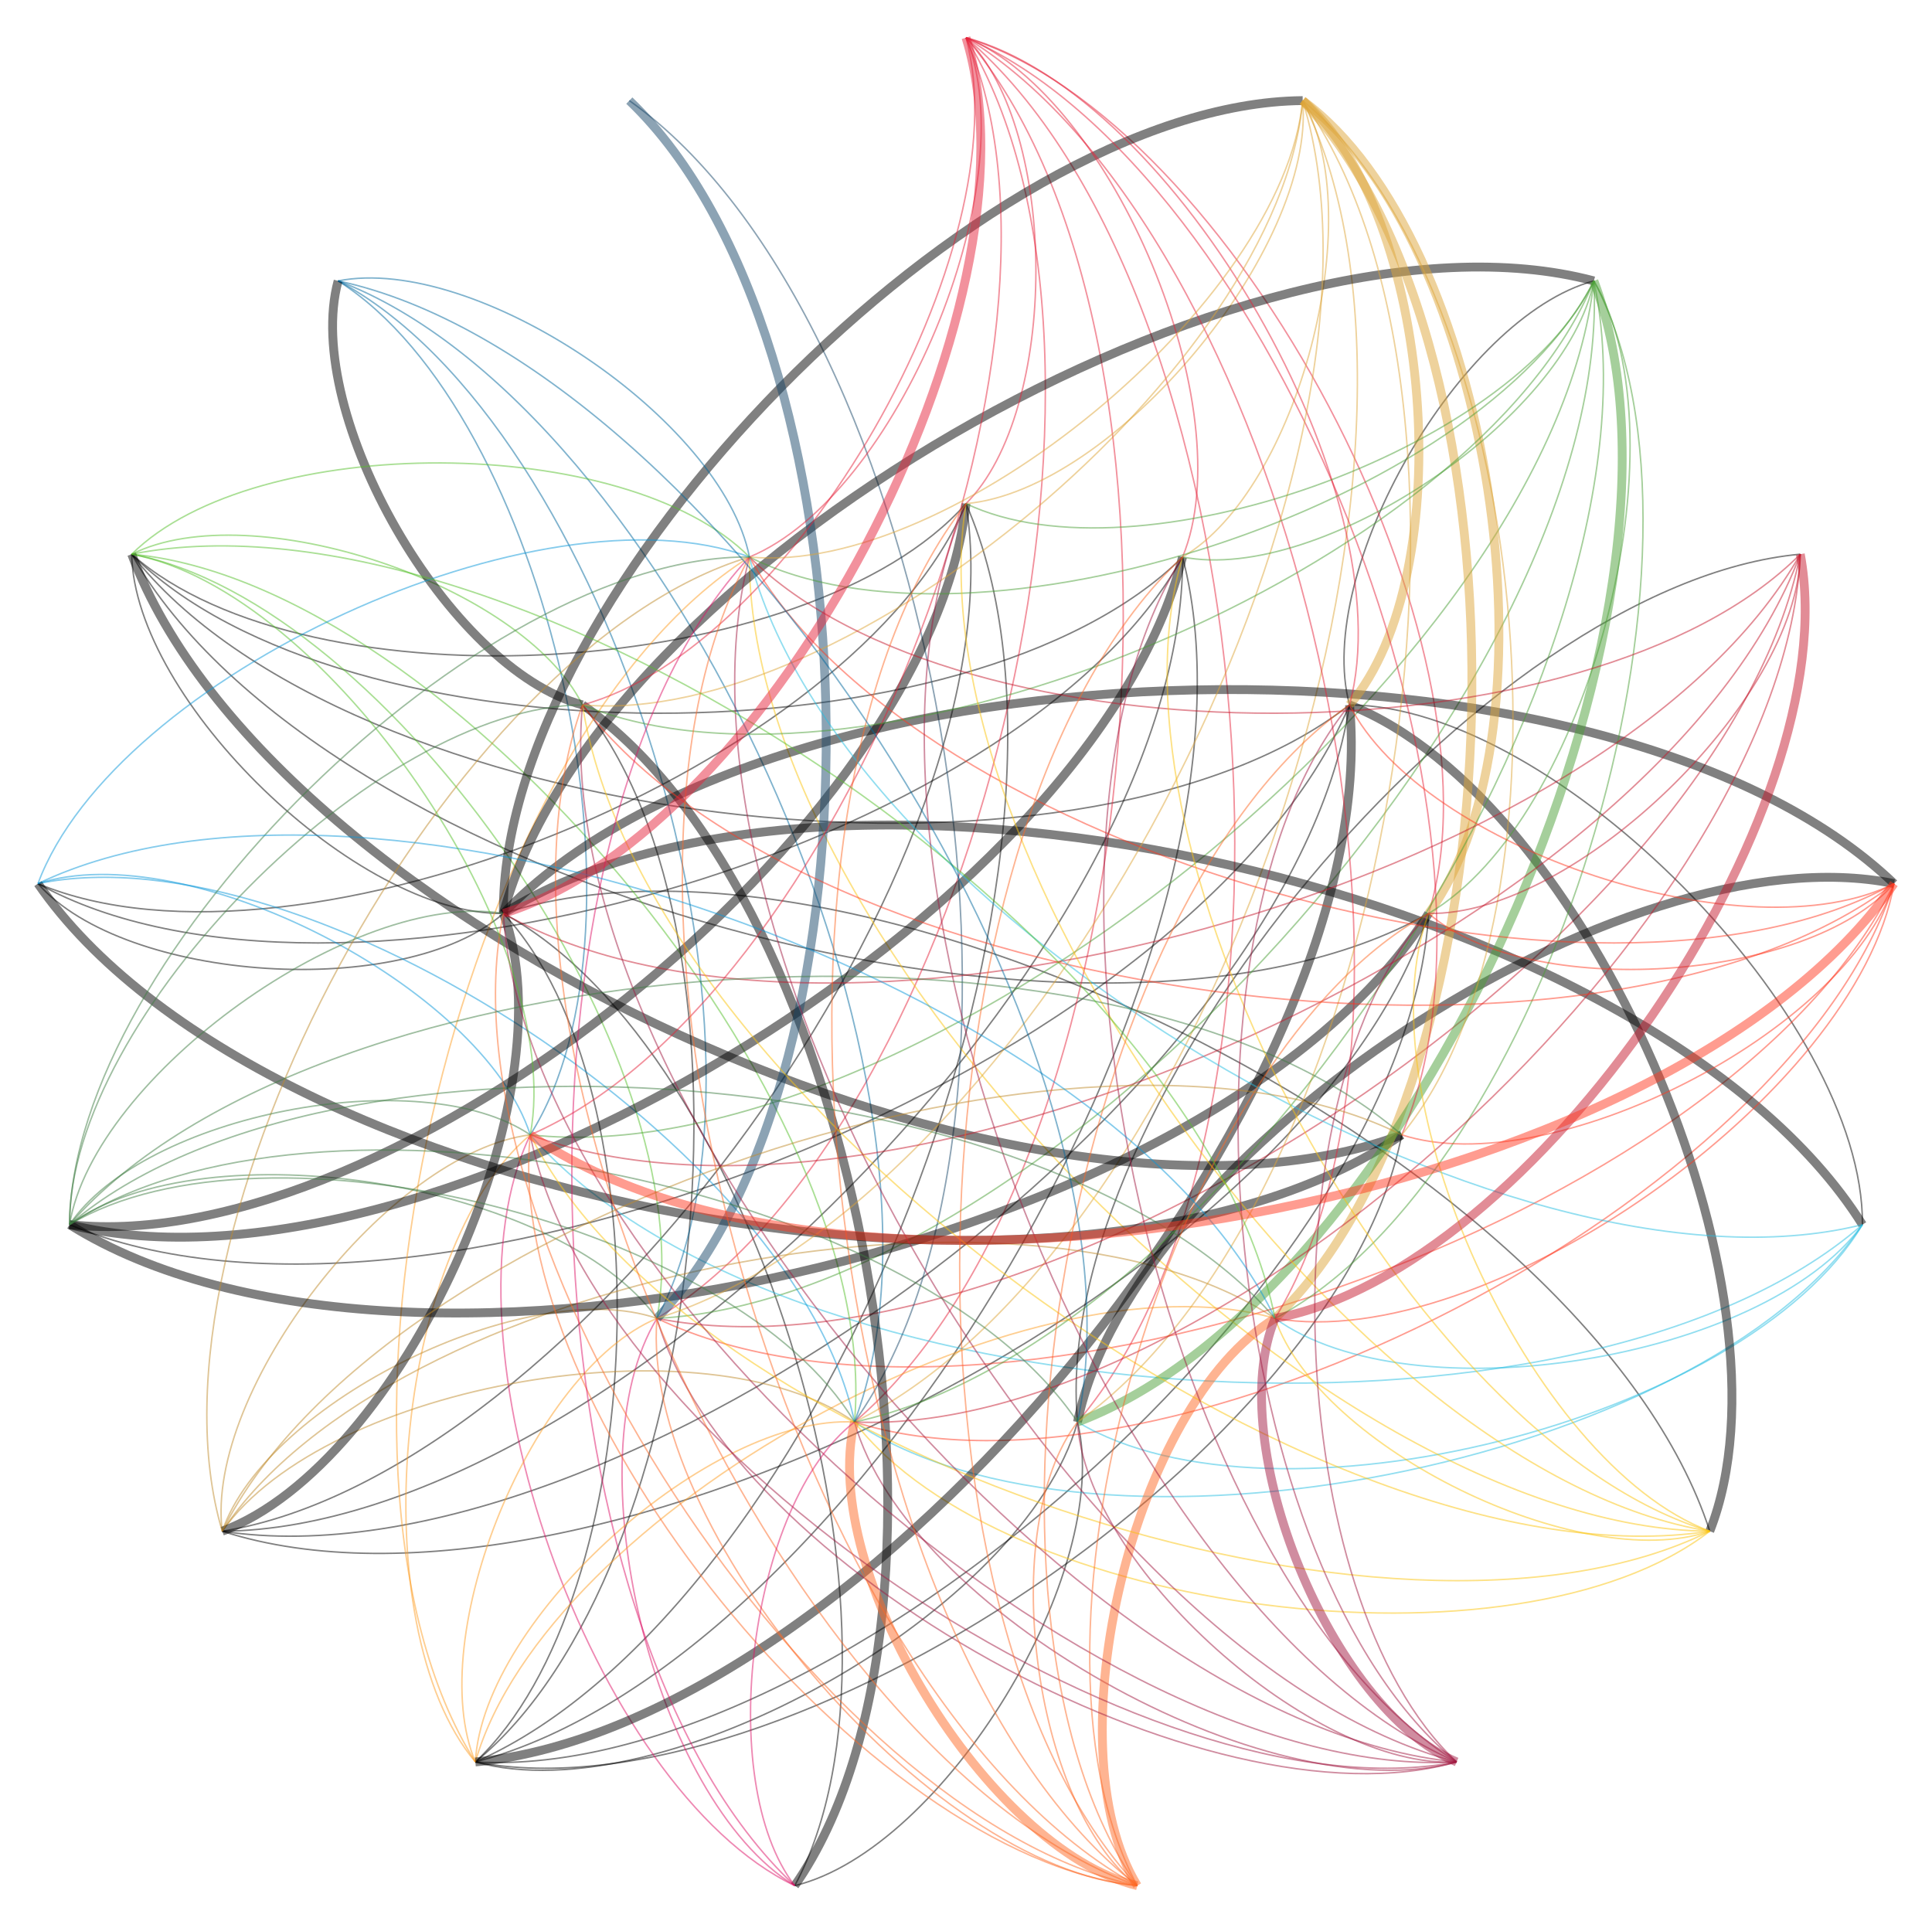 <?xml version="1.0" encoding="UTF-8"?>
<!DOCTYPE svg PUBLIC "-//W3C//DTD SVG 1.1//EN"
    "http://www.w3.org/Graphics/SVG/1.1/DTD/svg11.dtd" >
<svg contentScriptType="text/ecmascript" width="524.0"
     xmlns:xlink="http://www.w3.org/1999/xlink" zoomAndPan="magnify"
     contentStyleType="text/css"
     viewBox="-262 -263 524 521" height="521.0"
     preserveAspectRatio="xMidYMid meet" xmlns="http://www.w3.org/2000/svg"
     version="1.1">
    <g id="edges">
        <path fill="none" stroke-width="0.4"
              d="M 0,-126.391 C 41.648,-31.514 -38.196,173.272 -133.073,214.92"
              class="id_D01 id_S11" stroke-opacity="0.498" stroke="#000000"/>
        <path fill="none" stroke-width="0.4"
              d="M 0,-126.391 C 15.4,-30.301 -105.634,136.935 -201.725,152.335"
              class="id_D01 id_S12" stroke-opacity="0.498" stroke="#000000"/>
        <path fill="none" stroke-width="0.4"
              d="M 0,-126.391 C -29.727,-55.437 -180.75,6.404 -251.704,-23.324"
              class="id_D01 id_S14" stroke-opacity="0.498" stroke="#000000"/>
        <path fill="none" stroke-width="0.4"
              d="M 0,-126.391 C -42.513,-78.392 -178.282,-70.162 -226.281,-112.675"
              class="id_D01 id_S15" stroke-opacity="0.498" stroke="#000000"/>
        <path fill="none" stroke-width="0.4"
              d="M 58.737,-111.914 C 85.742,-8.185 -29.344,187.915 -133.073,214.92"
              class="id_D02 id_S11" stroke-opacity="0.498" stroke="#000000"/>
        <path fill="none" stroke-width="0.4"
              d="M 58.737,-111.914 C 59.494,-6.972 -96.782,151.578 -201.725,152.335"
              class="id_D02 id_S12" stroke-opacity="0.498" stroke="#000000"/>
        <path fill="none" stroke-width="0.4"
              d="M 58.737,-111.914 C 14.367,-32.108 -171.898,21.046 -251.704,-23.324"
              class="id_D02 id_S14" stroke-opacity="0.498" stroke="#000000"/>
        <path fill="none" stroke-width="0.4"
              d="M 58.737,-111.914 C 1.581,-55.062 -169.43,-55.519 -226.281,-112.675"
              class="id_D02 id_S15" stroke-opacity="0.498" stroke="#000000"/>
        <path fill="none" stroke-width="0.4"
              d="M 104.018,-71.798 C 94.272,-108.056 134.04,-177.062 170.298,-186.808"
              class="id_D03 id_S03" stroke-opacity="0.498" stroke="#000000"/>
        <path fill="none" stroke-width="0.4"
              d="M 104.018,-71.798 C 160.036,-71.426 243.505,13.159 243.133,69.177"
              class="id_D03 id_S06" stroke-opacity="0.498" stroke="#000000"/>
        <path fill="none" stroke-width="0.4"
              d="M 104.018,-71.798 C 87.696,34.177 -95.749,168.657 -201.725,152.335"
              class="id_D03 id_S12" stroke-opacity="0.498" stroke="#000000"/>
        <path fill="none" stroke-width="0.4"
              d="M 104.018,-71.798 C 62.783,25.827 -145.507,110.412 -243.133,69.177"
              class="id_D03 id_S13" stroke-opacity="0.498" stroke="#000000"/>
        <path fill="none" stroke-width="0.4"
              d="M 104.018,-71.798 C 29.783,-13.914 -168.397,-38.44 -226.281,-112.675"
              class="id_D03 id_S15" stroke-opacity="0.498" stroke="#000000"/>
        <path fill="none" stroke-width="0.4"
              d="M 125.47,-15.235 C 119.792,82.505 -35.333,220.597 -133.073,214.92"
              class="id_D04 id_S11" stroke-opacity="0.498" stroke="#000000"/>
        <path fill="none" stroke-width="0.4"
              d="M 125.47,-15.235 C 93.545,83.718 -102.772,184.26 -201.725,152.335"
              class="id_D04 id_S12" stroke-opacity="0.498" stroke="#000000"/>
        <path fill="none" stroke-width="0.4"
              d="M 125.47,-15.235 C 35.631,35.627 -175.419,-22.837 -226.281,-112.675"
              class="id_D04 id_S15" stroke-opacity="0.498" stroke="#000000"/>
        <path fill="none" stroke-width="0.4"
              d="M 118.178,44.819 C 101.948,129.089 -48.802,231.15 -133.073,214.92"
              class="id_D05 id_S11" stroke-opacity="0.498" stroke="#000000"/>
        <path fill="none" stroke-width="0.4"
              d="M 30.247,122.718 C 22.376,36.433 139.996,-104.803 226.281,-112.675"
              class="id_D07 id_S04" stroke-opacity="0.498" stroke="#000000"/>
        <path fill="none" stroke-width="0.4"
              d="M 30.247,122.718 C 40.06,163.21 -5.957,238.665 -46.449,248.478"
              class="id_D07 id_S10" stroke-opacity="0.498" stroke="#000000"/>
        <path fill="none" stroke-width="0.4"
              d="M 30.247,122.718 C 16.024,173.823 -81.968,229.144 -133.073,214.92"
              class="id_D07 id_S11" stroke-opacity="0.498" stroke="#000000"/>
        <path fill="none" stroke-width="0.4"
              d="M -125.47,-15.235 C -26.517,-47.16 169.8,53.382 201.725,152.335"
              class="id_D11 id_S07" stroke-opacity="0.498" stroke="#000000"/>
        <path fill="none" stroke-width="0.4"
              d="M -125.47,-15.235 C -56.923,21.704 -9.51,179.931 -46.449,248.478"
              class="id_D11 id_S10" stroke-opacity="0.498" stroke="#000000"/>
        <path fill="none" stroke-width="0.4"
              d="M -125.47,-15.235 C -80.959,32.317 -85.521,170.41 -133.073,214.92"
              class="id_D11 id_S11" stroke-opacity="0.498" stroke="#000000"/>
        <path fill="none" stroke-width="0.4"
              d="M -125.47,-15.235 C -152.334,8.394 -228.075,3.541 -251.704,-23.324"
              class="id_D11 id_S14" stroke-opacity="0.498" stroke="#000000"/>
        <path fill="none" stroke-width="0.4"
              d="M -125.47,-15.235 C -165.12,-14.56 -225.607,-73.024 -226.281,-112.675"
              class="id_D11 id_S15" stroke-opacity="0.498" stroke="#000000"/>
        <path fill="none" stroke-width="0.4"
              d="M -104.018,-71.798 C -52.485,-8.644 -69.918,163.387 -133.073,214.92"
              class="id_D12 id_S11" stroke-opacity="0.498" stroke="#000000"/>
        <path fill="none" stroke-width="0.4"
              d="M 0,-252.782 C 72.603,-230.367 147.885,-87.838 125.47,-15.235"
              class="id_S01 id_D04" stroke-opacity="0.498" stroke="#e5243b"/>
        <path fill="none" stroke-width="0.4"
              d="M 0,-252.782 C 81.15,-183.732 99.298,41.569 30.247,122.718"
              class="id_S01 id_D07" stroke-opacity="0.498" stroke="#e5243b"/>
        <path fill="none" stroke-width="0.4"
              d="M 0,-252.782 C 69.051,-171.633 50.902,53.668 -30.247,122.718"
              class="id_S01 id_D08" stroke-opacity="0.498" stroke="#e5243b"/>
        <path fill="none" stroke-width="0.4"
              d="M 0,-252.782 C 52.715,-166.542 2.427,41.89 -83.813,94.605"
              class="id_S01 id_D09" stroke-opacity="0.498" stroke="#e5243b"/>
        <path fill="none" stroke-width="0.4"
              d="M 91.315,-235.712 C 94.917,-195.585 40.127,-129.992 0,-126.391"
              class="id_S02 id_D01" stroke-opacity="0.498" stroke="#dda63a"/>
        <path fill="none" stroke-width="0.4"
              d="M 91.315,-235.712 C 109.56,-204.437 90.012,-130.158 58.737,-111.914"
              class="id_S02 id_D02" stroke-opacity="0.498" stroke="#dda63a"/>
        <path fill="none" stroke-width="0.4"
              d="M 91.315,-235.712 C 138.689,-139.714 65.751,75.345 -30.247,122.718"
              class="id_S02 id_D08" stroke-opacity="0.498" stroke="#dda63a"/>
        <path fill="none" stroke-width="0.4"
              d="M 170.298,-186.808 C 175.759,-79.703 23.292,89.145 -83.813,94.605"
              class="id_S03 id_D09" stroke-opacity="0.498" stroke="#4c9f38"/>
        <path fill="none" stroke-width="0.4"
              d="M 170.298,-186.808 C 158.929,-82.788 -14.157,56.189 -118.178,44.819"
              class="id_S03 id_D10" stroke-opacity="0.498" stroke="#4c9f38"/>
        <path fill="none" stroke-width="0.4"
              d="M 226.281,-112.675 C 205.719,-9.2 19.662,115.168 -83.813,94.605"
              class="id_S04 id_D09" stroke-opacity="0.498" stroke="#c5192d"/>
        <path fill="none" stroke-width="0.4"
              d="M 251.704,-23.324 C 224.522,62.275 55.351,149.9 -30.247,122.718"
              class="id_S05 id_D08" stroke-opacity="0.498" stroke="#ff3a21"/>
        <path fill="none" stroke-width="0.4"
              d="M 251.704,-23.324 C 208.186,67.365 6.876,138.123 -83.813,94.605"
              class="id_S05 id_D09" stroke-opacity="0.498" stroke="#ff3a21"/>
        <path fill="none" stroke-width="0.4"
              d="M 243.133,69.177 C 216.354,106.127 120.762,121.383 83.813,94.605"
              class="id_S06 id_D06" stroke-opacity="0.498" stroke="#26bde2"/>
        <path fill="none" stroke-width="0.4"
              d="M 243.133,69.177 C 211.264,122.462 83.533,154.587 30.247,122.718"
              class="id_S06 id_D07" stroke-opacity="0.498" stroke="#26bde2"/>
        <path fill="none" stroke-width="0.4"
              d="M 243.133,69.177 C 199.165,134.561 35.137,166.686 -30.247,122.718"
              class="id_S06 id_D08" stroke-opacity="0.498" stroke="#26bde2"/>
        <path fill="none" stroke-width="0.4"
              d="M 243.133,69.177 C 165.999,136.568 -50.787,121.953 -118.178,44.819"
              class="id_S06 id_D10" stroke-opacity="0.498" stroke="#26bde2"/>
        <path fill="none" stroke-width="0.4"
              d="M 201.725,152.335 C 149.407,192.806 10.224,175.036 -30.247,122.718"
              class="id_S07 id_D08" stroke-opacity="0.498" stroke="#fcc30b"/>
        <path fill="none" stroke-width="0.4"
              d="M 201.725,152.335 C 96.782,151.578 -59.494,-6.972 -58.737,-111.914"
              class="id_S07 id_D13" stroke-opacity="0.498" stroke="#fcc30b"/>
        <path fill="none" stroke-width="0.4"
              d="M 133.073,214.92 C 81.968,229.144 -16.024,173.823 -30.247,122.718"
              class="id_S08 id_D08" stroke-opacity="0.498" stroke="#a21942"/>
        <path fill="none" stroke-width="0.4"
              d="M -46.449,248.478 C -84.696,225.176 -107.115,132.853 -83.813,94.605"
              class="id_S10 id_D09" stroke-opacity="0.498" stroke="#dd1367"/>
        <path fill="none" stroke-width="0.4"
              d="M -46.449,248.478 C -101.526,222.092 -144.564,99.897 -118.178,44.819"
              class="id_S10 id_D10" stroke-opacity="0.498" stroke="#dd1367"/>
        <path fill="none" stroke-width="0.4"
              d="M -133.073,214.92 C -113.759,147.48 16.373,75.291 83.813,94.605"
              class="id_S11 id_D06" stroke-opacity="0.498" stroke="#fd9d24"/>
        <path fill="none" stroke-width="0.4"
              d="M -133.073,214.92 C -130.948,175.914 -69.253,120.594 -30.247,122.718"
              class="id_S11 id_D08" stroke-opacity="0.498" stroke="#fd9d24"/>
        <path fill="none" stroke-width="0.4"
              d="M -133.073,214.92 C -147.284,181.005 -117.728,108.816 -83.813,94.605"
              class="id_S11 id_D09" stroke-opacity="0.498" stroke="#fd9d24"/>
        <path fill="none" stroke-width="0.4"
              d="M -133.073,214.92 C -164.114,177.921 -155.177,75.86 -118.178,44.819"
              class="id_S11 id_D10" stroke-opacity="0.498" stroke="#fd9d24"/>
        <path fill="none" stroke-width="0.4"
              d="M -133.073,214.92 C -183.572,134.686 -138.971,-61.414 -58.737,-111.914"
              class="id_S11 id_D13" stroke-opacity="0.498" stroke="#fd9d24"/>
        <path fill="none" stroke-width="0.4"
              d="M -201.725,152.335 C -156.163,83.682 15.159,49.044 83.813,94.605"
              class="id_S12 id_D06" stroke-opacity="0.498" stroke="#bf8b2e"/>
        <path fill="none" stroke-width="0.4"
              d="M -201.725,152.335 C -173.353,112.117 -70.466,94.346 -30.247,122.718"
              class="id_S12 id_D08" stroke-opacity="0.498" stroke="#bf8b2e"/>
        <path fill="none" stroke-width="0.4"
              d="M -201.725,152.335 C -189.688,117.207 -118.941,82.569 -83.813,94.605"
              class="id_S12 id_D09" stroke-opacity="0.498" stroke="#bf8b2e"/>
        <path fill="none" stroke-width="0.4"
              d="M -201.725,152.335 C -206.519,114.123 -156.39,49.613 -118.178,44.819"
              class="id_S12 id_D10" stroke-opacity="0.498" stroke="#bf8b2e"/>
        <path fill="none" stroke-width="0.4"
              d="M -243.133,69.177 C -206.183,42.399 -110.591,57.656 -83.813,94.605"
              class="id_S13 id_D09" stroke-opacity="0.498" stroke="#3f7e44"/>
        <path fill="none" stroke-width="0.4"
              d="M -251.704,-23.324 C -178.204,-38.407 -45.33,49.219 -30.247,122.718"
              class="id_S14 id_D08" stroke-opacity="0.498" stroke="#0a97d9"/>
        <path fill="none" stroke-width="0.4"
              d="M -251.704,-23.324 C -211.37,-36.401 -131.254,4.485 -118.178,44.819"
              class="id_S14 id_D10" stroke-opacity="0.498" stroke="#0a97d9"/>
        <path fill="none" stroke-width="0.4"
              d="M -226.281,-112.675 C -139.996,-104.803 -22.376,36.433 -30.247,122.718"
              class="id_S15 id_D08" stroke-opacity="0.498" stroke="#56c02b"/>
        <path fill="none" stroke-width="0.4"
              d="M -226.281,-112.675 C -156.332,-99.712 -70.851,24.655 -83.813,94.605"
              class="id_S15 id_D09" stroke-opacity="0.498" stroke="#56c02b"/>
        <path fill="none" stroke-width="0.4"
              d="M -226.281,-112.675 C -193.653,-128.952 -120.295,-104.426 -104.018,-71.798"
              class="id_S15 id_D12" stroke-opacity="0.498" stroke="#56c02b"/>
        <path fill="none" stroke-width="0.4"
              d="M -170.298,-186.808 C -80.383,-152.913 3.648,32.803 -30.247,122.718"
              class="id_S16 id_D08" stroke-opacity="0.498" stroke="#00689d"/>
        <path fill="none" stroke-width="0.4"
              d="M -170.298,-186.808 C -96.719,-147.823 -44.827,21.025 -83.813,94.605"
              class="id_S16 id_D09" stroke-opacity="0.498" stroke="#00689d"/>
        <path fill="none" stroke-width="0.4"
              d="M -170.298,-186.808 C -113.549,-150.907 -82.276,-11.931 -118.178,44.819"
              class="id_S16 id_D10" stroke-opacity="0.498" stroke="#00689d"/>
        <path fill="none" stroke-width="0.4"
              d="M -91.315,-235.712 C -7.416,-176.24 29.225,38.819 -30.247,122.718"
              class="id_S17 id_D08" stroke-opacity="0.498" stroke="#19486a"/>
        <path fill="none" stroke-width="2.4"
              d="M 0,-126.391 C -9.513,-38.651 -155.392,78.69 -243.133,69.177"
              class="id_D01 id_S13" stroke-opacity="0.498" stroke="#000000"/>
        <path fill="none" stroke-width="2.4"
              d="M 58.737,-111.914 C 34.581,-15.322 -146.54,93.333 -243.133,69.177"
              class="id_D02 id_S13" stroke-opacity="0.498" stroke="#000000"/>
        <path fill="none" stroke-width="2.4"
              d="M 104.018,-71.798 C 168.386,-46.513 227.01,87.967 201.725,152.335"
              class="id_D03 id_S07" stroke-opacity="0.498" stroke="#000000"/>
        <path fill="none" stroke-width="2.4"
              d="M 104.018,-71.798 C 113.943,32.963 -28.311,204.994 -133.073,214.92"
              class="id_D03 id_S11" stroke-opacity="0.498" stroke="#000000"/>
        <path fill="none" stroke-width="2.4"
              d="M 125.47,-15.235 C 68.632,75.368 -152.53,126.015 -243.133,69.177"
              class="id_D04 id_S13" stroke-opacity="0.498" stroke="#000000"/>
        <path fill="none" stroke-width="2.4"
              d="M 118.178,44.819 C 30.573,105.167 -191.356,64.281 -251.704,-23.324"
              class="id_D05 id_S14" stroke-opacity="0.498" stroke="#000000"/>
        <path fill="none" stroke-width="2.4"
              d="M 118.178,44.819 C 17.787,82.212 -188.888,-12.284 -226.281,-112.675"
              class="id_D05 id_S15" stroke-opacity="0.498" stroke="#000000"/>
        <path fill="none" stroke-width="2.4"
              d="M 30.247,122.718 C 45.33,49.219 178.204,-38.407 251.704,-23.324"
              class="id_D07 id_S05" stroke-opacity="0.498" stroke="#000000"/>
        <path fill="none" stroke-width="2.4"
              d="M -125.47,-15.235 C -126.208,-102.687 3.863,-234.974 91.315,-235.712"
              class="id_D11 id_S02" stroke-opacity="0.498" stroke="#000000"/>
        <path fill="none" stroke-width="2.4"
              d="M -125.47,-15.235 C -100.631,-108.703 76.83,-211.647 170.298,-186.808"
              class="id_D11 id_S03" stroke-opacity="0.498" stroke="#000000"/>
        <path fill="none" stroke-width="2.4"
              d="M -125.47,-15.235 C -51.653,-92.287 174.651,-97.141 251.704,-23.324"
              class="id_D11 id_S05" stroke-opacity="0.498" stroke="#000000"/>
        <path fill="none" stroke-width="2.4"
              d="M -125.47,-15.235 C -34.867,-72.073 186.294,-21.426 243.133,69.177"
              class="id_D11 id_S06" stroke-opacity="0.498" stroke="#000000"/>
        <path fill="none" stroke-width="2.4"
              d="M -125.47,-15.235 C -107.207,33.53 -152.96,134.072 -201.725,152.335"
              class="id_D11 id_S12" stroke-opacity="0.498" stroke="#000000"/>
        <path fill="none" stroke-width="2.4"
              d="M -104.018,-71.798 C -28.449,-19.257 6.093,172.909 -46.449,248.478"
              class="id_D12 id_S10" stroke-opacity="0.498" stroke="#000000"/>
        <path fill="none" stroke-width="2.4"
              d="M -104.018,-71.798 C -140.276,-81.544 -180.044,-150.55 -170.298,-186.808"
              class="id_D12 id_S16" stroke-opacity="0.498" stroke="#000000"/>
        <path fill="none" stroke-width="2.4"
              d="M 91.315,-235.712 C 126.639,-205.47 134.26,-107.122 104.018,-71.798"
              class="id_S02 id_D03" stroke-opacity="0.498" stroke="#dda63a"/>
        <path fill="none" stroke-width="2.4"
              d="M 91.315,-235.712 C 142.242,-198.448 162.734,-66.161 125.47,-15.235"
              class="id_S02 id_D04" stroke-opacity="0.498" stroke="#dda63a"/>
        <path fill="none" stroke-width="2.4"
              d="M 91.315,-235.712 C 155.878,-168.148 151.377,30.042 83.813,94.605"
              class="id_S02 id_D06" stroke-opacity="0.498" stroke="#dda63a"/>
        <path fill="none" stroke-width="2.4"
              d="M 170.298,-186.808 C 204.194,-96.893 120.163,88.823 30.247,122.718"
              class="id_S03 id_D07" stroke-opacity="0.498" stroke="#4c9f38"/>
        <path fill="none" stroke-width="2.4"
              d="M 46.449,248.478 C 23.147,210.231 45.565,117.907 83.813,94.605"
              class="id_S09 id_D06" stroke-opacity="0.498" stroke="#fd6925"/>
        <path fill="none" stroke-width="2.4"
              d="M 46.449,248.478 C 5.957,238.665 -40.06,163.21 -30.247,122.718"
              class="id_S09 id_D08" stroke-opacity="0.498" stroke="#fd6925"/>
        <path fill="none" stroke-width="2.4"
              d="M -91.315,-235.712 C -23.751,-171.149 -19.25,27.041 -83.813,94.605"
              class="id_S17 id_D09" stroke-opacity="0.498" stroke="#19486a"/>
        <path fill="none" stroke-width="0.4"
              d="M 0,-252.782 C 25.278,-227.504 25.278,-151.669 0,-126.391"
              class="id_S01 id_D01" stroke-opacity="0.498" stroke="#e5243b"/>
        <path fill="none" stroke-width="0.4"
              d="M 0,-252.782 C 39.921,-236.356 75.163,-151.835 58.737,-111.914"
              class="id_S01 id_D02" stroke-opacity="0.498" stroke="#e5243b"/>
        <path fill="none" stroke-width="0.4"
              d="M 0,-252.782 C 57,-237.389 119.411,-128.799 104.018,-71.798"
              class="id_S01 id_D03" stroke-opacity="0.498" stroke="#e5243b"/>
        <path fill="none" stroke-width="0.4"
              d="M 0,-252.782 C 83.156,-216.898 154.062,-38.337 118.178,44.819"
              class="id_S01 id_D05" stroke-opacity="0.498" stroke="#e5243b"/>
        <path fill="none" stroke-width="0.4"
              d="M 0,-252.782 C 86.24,-200.067 136.528,8.365 83.813,94.605"
              class="id_S01 id_D06" stroke-opacity="0.498" stroke="#e5243b"/>
        <path fill="none" stroke-width="0.4"
              d="M 0,-252.782 C 35.885,-169.627 -35.022,8.934 -118.178,44.819"
              class="id_S01 id_D10" stroke-opacity="0.498" stroke="#e5243b"/>
        <path fill="none" stroke-width="0.4"
              d="M 0,-252.782 C 15.393,-195.782 -47.018,-87.192 -104.018,-71.798"
              class="id_S01 id_D12" stroke-opacity="0.498" stroke="#e5243b"/>
        <path fill="none" stroke-width="0.4"
              d="M 0,-252.782 C 16.426,-212.861 -18.816,-128.34 -58.737,-111.914"
              class="id_S01 id_D13" stroke-opacity="0.498" stroke="#e5243b"/>
        <path fill="none" stroke-width="0.4"
              d="M 91.315,-235.712 C 152.794,-184.979 168.912,-16.66 118.178,44.819"
              class="id_S02 id_D05" stroke-opacity="0.498" stroke="#dda63a"/>
        <path fill="none" stroke-width="0.4"
              d="M 91.315,-235.712 C 150.788,-151.813 114.147,63.246 30.247,122.718"
              class="id_S02 id_D07" stroke-opacity="0.498" stroke="#dda63a"/>
        <path fill="none" stroke-width="0.4"
              d="M 91.315,-235.712 C 122.353,-134.623 17.276,63.567 -83.813,94.605"
              class="id_S02 id_D09" stroke-opacity="0.498" stroke="#dda63a"/>
        <path fill="none" stroke-width="0.4"
              d="M 91.315,-235.712 C 85.032,-163.863 -32.168,-65.515 -104.018,-71.798"
              class="id_S02 id_D12" stroke-opacity="0.498" stroke="#dda63a"/>
        <path fill="none" stroke-width="0.4"
              d="M 91.315,-235.712 C 86.065,-180.942 -3.967,-106.663 -58.737,-111.914"
              class="id_S02 id_D13" stroke-opacity="0.498" stroke="#dda63a"/>
        <path fill="none" stroke-width="0.4"
              d="M 170.298,-186.808 C 148.322,-140.665 46.143,-104.415 0,-126.391"
              class="id_S03 id_D01" stroke-opacity="0.498" stroke="#4c9f38"/>
        <path fill="none" stroke-width="0.4"
              d="M 170.298,-186.808 C 162.965,-149.517 96.028,-104.58 58.737,-111.914"
              class="id_S03 id_D02" stroke-opacity="0.498" stroke="#4c9f38"/>
        <path fill="none" stroke-width="0.4"
              d="M 170.298,-186.808 C 195.647,-143.528 168.75,-40.584 125.47,-15.235"
              class="id_S03 id_D04" stroke-opacity="0.498" stroke="#4c9f38"/>
        <path fill="none" stroke-width="0.4"
              d="M 170.298,-186.808 C 209.284,-113.229 157.393,55.62 83.813,94.605"
              class="id_S03 id_D06" stroke-opacity="0.498" stroke="#4c9f38"/>
        <path fill="none" stroke-width="0.4"
              d="M 170.298,-186.808 C 192.095,-84.794 71.767,100.922 -30.247,122.718"
              class="id_S03 id_D08" stroke-opacity="0.498" stroke="#4c9f38"/>
        <path fill="none" stroke-width="0.4"
              d="M 170.298,-186.808 C 138.437,-108.943 -26.153,-39.937 -104.018,-71.798"
              class="id_S03 id_D12" stroke-opacity="0.498" stroke="#4c9f38"/>
        <path fill="none" stroke-width="0.4"
              d="M 170.298,-186.808 C 139.47,-126.022 2.049,-81.086 -58.737,-111.914"
              class="id_S03 id_D13" stroke-opacity="0.498" stroke="#4c9f38"/>
        <path fill="none" stroke-width="0.4"
              d="M 226.281,-112.675 C 225.607,-73.024 165.12,-14.56 125.47,-15.235"
              class="id_S04 id_D04" stroke-opacity="0.498" stroke="#c5192d"/>
        <path fill="none" stroke-width="0.4"
              d="M 226.281,-112.675 C 222.054,-14.29 68.137,126.946 -30.247,122.718"
              class="id_S04 id_D08" stroke-opacity="0.498" stroke="#c5192d"/>
        <path fill="none" stroke-width="0.4"
              d="M 226.281,-112.675 C 188.888,-12.284 -17.787,82.212 -118.178,44.819"
              class="id_S04 id_D10" stroke-opacity="0.498" stroke="#c5192d"/>
        <path fill="none" stroke-width="0.4"
              d="M 226.281,-112.675 C 175.419,-22.837 -35.631,35.627 -125.47,-15.235"
              class="id_S04 id_D11" stroke-opacity="0.498" stroke="#c5192d"/>
        <path fill="none" stroke-width="0.4"
              d="M 226.281,-112.675 C 169.43,-55.519 -1.581,-55.062 -58.737,-111.914"
              class="id_S04 id_D13" stroke-opacity="0.498" stroke="#c5192d"/>
        <path fill="none" stroke-width="0.4"
              d="M 251.704,-23.324 C 212.472,-3.481 123.86,-32.566 104.018,-71.798"
              class="id_S05 id_D03" stroke-opacity="0.498" stroke="#ff3a21"/>
        <path fill="none" stroke-width="0.4"
              d="M 251.704,-23.324 C 228.075,3.541 152.334,8.394 125.47,-15.235"
              class="id_S05 id_D04" stroke-opacity="0.498" stroke="#ff3a21"/>
        <path fill="none" stroke-width="0.4"
              d="M 251.704,-23.324 C 238.627,17.01 158.512,57.896 118.178,44.819"
              class="id_S05 id_D05" stroke-opacity="0.498" stroke="#ff3a21"/>
        <path fill="none" stroke-width="0.4"
              d="M 251.704,-23.324 C 241.712,33.84 140.977,104.598 83.813,94.605"
              class="id_S05 id_D06" stroke-opacity="0.498" stroke="#ff3a21"/>
        <path fill="none" stroke-width="0.4"
              d="M 251.704,-23.324 C 170.865,38.126 -42.568,9.041 -104.018,-71.798"
              class="id_S05 id_D12" stroke-opacity="0.498" stroke="#ff3a21"/>
        <path fill="none" stroke-width="0.4"
              d="M 251.704,-23.324 C 171.898,21.046 -14.367,-32.108 -58.737,-111.914"
              class="id_S05 id_D13" stroke-opacity="0.498" stroke="#ff3a21"/>
        <path fill="none" stroke-width="0.4"
              d="M 243.133,69.177 C 146.54,93.333 -34.581,-15.322 -58.737,-111.914"
              class="id_S06 id_D13" stroke-opacity="0.498" stroke="#26bde2"/>
        <path fill="none" stroke-width="0.4"
              d="M 201.725,152.335 C 105.634,136.935 -15.4,-30.301 0,-126.391"
              class="id_S07 id_D01" stroke-opacity="0.498" stroke="#fcc30b"/>
        <path fill="none" stroke-width="0.4"
              d="M 201.725,152.335 C 120.277,128.083 34.485,-30.466 58.737,-111.914"
              class="id_S07 id_D02" stroke-opacity="0.498" stroke="#fcc30b"/>
        <path fill="none" stroke-width="0.4"
              d="M 201.725,152.335 C 152.96,134.072 107.207,33.53 125.47,-15.235"
              class="id_S07 id_D04" stroke-opacity="0.498" stroke="#fcc30b"/>
        <path fill="none" stroke-width="0.4"
              d="M 201.725,152.335 C 166.596,164.372 95.849,129.734 83.813,94.605"
              class="id_S07 id_D06" stroke-opacity="0.498" stroke="#fcc30b"/>
        <path fill="none" stroke-width="0.4"
              d="M 201.725,152.335 C 116.241,194.813 -75.701,130.303 -118.178,44.819"
              class="id_S07 id_D10" stroke-opacity="0.498" stroke="#fcc30b"/>
        <path fill="none" stroke-width="0.4"
              d="M 201.725,152.335 C 95.749,168.657 -87.696,34.177 -104.018,-71.798"
              class="id_S07 id_D12" stroke-opacity="0.498" stroke="#fcc30b"/>
        <path fill="none" stroke-width="0.4"
              d="M 133.073,214.92 C 38.196,173.272 -41.648,-31.514 0,-126.391"
              class="id_S08 id_D01" stroke-opacity="0.498" stroke="#a21942"/>
        <path fill="none" stroke-width="0.4"
              d="M 133.073,214.92 C 52.839,164.42 8.237,-31.68 58.737,-111.914"
              class="id_S08 id_D02" stroke-opacity="0.498" stroke="#a21942"/>
        <path fill="none" stroke-width="0.4"
              d="M 133.073,214.92 C 69.918,163.387 52.485,-8.644 104.018,-71.798"
              class="id_S08 id_D03" stroke-opacity="0.498" stroke="#a21942"/>
        <path fill="none" stroke-width="0.4"
              d="M 133.073,214.92 C 85.521,170.41 80.959,32.317 125.47,-15.235"
              class="id_S08 id_D04" stroke-opacity="0.498" stroke="#a21942"/>
        <path fill="none" stroke-width="0.4"
              d="M 133.073,214.92 C 94.067,217.045 32.372,161.724 30.247,122.718"
              class="id_S08 id_D07" stroke-opacity="0.498" stroke="#a21942"/>
        <path fill="none" stroke-width="0.4"
              d="M 133.073,214.92 C 65.633,234.234 -64.499,162.045 -83.813,94.605"
              class="id_S08 id_D09" stroke-opacity="0.498" stroke="#a21942"/>
        <path fill="none" stroke-width="0.4"
              d="M 133.073,214.92 C 48.802,231.15 -101.948,129.089 -118.178,44.819"
              class="id_S08 id_D10" stroke-opacity="0.498" stroke="#a21942"/>
        <path fill="none" stroke-width="0.4"
              d="M 133.073,214.92 C 35.333,220.597 -119.792,82.505 -125.47,-15.235"
              class="id_S08 id_D11" stroke-opacity="0.498" stroke="#a21942"/>
        <path fill="none" stroke-width="0.4"
              d="M 133.073,214.92 C 28.311,204.994 -113.943,32.963 -104.018,-71.798"
              class="id_S08 id_D12" stroke-opacity="0.498" stroke="#a21942"/>
        <path fill="none" stroke-width="0.4"
              d="M 133.073,214.92 C 29.344,187.915 -85.742,-8.185 -58.737,-111.914"
              class="id_S08 id_D13" stroke-opacity="0.498" stroke="#a21942"/>
        <path fill="none" stroke-width="0.4"
              d="M 46.449,248.478 C -37.815,182.794 -65.684,-42.128 0,-126.391"
              class="id_S09 id_D01" stroke-opacity="0.498" stroke="#fd6925"/>
        <path fill="none" stroke-width="0.4"
              d="M 46.449,248.478 C -23.172,173.942 -15.799,-42.293 58.737,-111.914"
              class="id_S09 id_D02" stroke-opacity="0.498" stroke="#fd6925"/>
        <path fill="none" stroke-width="0.4"
              d="M 46.449,248.478 C -6.093,172.909 28.449,-19.257 104.018,-71.798"
              class="id_S09 id_D03" stroke-opacity="0.498" stroke="#fd6925"/>
        <path fill="none" stroke-width="0.4"
              d="M 46.449,248.478 C 9.51,179.931 56.923,21.704 125.47,-15.235"
              class="id_S09 id_D04" stroke-opacity="0.498" stroke="#fd6925"/>
        <path fill="none" stroke-width="0.4"
              d="M 46.449,248.478 C 18.056,226.566 8.336,151.111 30.247,122.718"
              class="id_S09 id_D07" stroke-opacity="0.498" stroke="#fd6925"/>
        <path fill="none" stroke-width="0.4"
              d="M 46.449,248.478 C -10.378,243.756 -88.535,151.432 -83.813,94.605"
              class="id_S09 id_D09" stroke-opacity="0.498" stroke="#fd6925"/>
        <path fill="none" stroke-width="0.4"
              d="M 46.449,248.478 C -27.209,240.672 -125.984,118.476 -118.178,44.819"
              class="id_S09 id_D10" stroke-opacity="0.498" stroke="#fd6925"/>
        <path fill="none" stroke-width="0.4"
              d="M 46.449,248.478 C -40.678,230.119 -143.829,71.891 -125.47,-15.235"
              class="id_S09 id_D11" stroke-opacity="0.498" stroke="#fd6925"/>
        <path fill="none" stroke-width="0.4"
              d="M 46.449,248.478 C -47.7,214.516 -137.98,22.35 -104.018,-71.798"
              class="id_S09 id_D12" stroke-opacity="0.498" stroke="#fd6925"/>
        <path fill="none" stroke-width="0.4"
              d="M 46.449,248.478 C -46.667,197.437 -109.778,-18.798 -58.737,-111.914"
              class="id_S09 id_D13" stroke-opacity="0.498" stroke="#fd6925"/>
        <path fill="none" stroke-width="0.4"
              d="M -46.449,248.478 C -68.36,220.086 -58.64,144.63 -30.247,122.718"
              class="id_S10 id_D08" stroke-opacity="0.498" stroke="#dd1367"/>
        <path fill="none" stroke-width="0.4"
              d="M -46.449,248.478 C -120.985,178.857 -128.358,-37.378 -58.737,-111.914"
              class="id_S10 id_D13" stroke-opacity="0.498" stroke="#dd1367"/>
        <path fill="none" stroke-width="0.4"
              d="M -201.725,152.335 C -159.247,66.852 32.694,2.342 118.178,44.819"
              class="id_S12 id_D05" stroke-opacity="0.498" stroke="#bf8b2e"/>
        <path fill="none" stroke-width="0.4"
              d="M -201.725,152.335 C -225.977,70.888 -140.184,-87.662 -58.737,-111.914"
              class="id_S12 id_D13" stroke-opacity="0.498" stroke="#bf8b2e"/>
        <path fill="none" stroke-width="0.4"
              d="M -243.133,69.177 C -175.742,-7.957 41.044,-22.571 118.178,44.819"
              class="id_S13 id_D05" stroke-opacity="0.498" stroke="#3f7e44"/>
        <path fill="none" stroke-width="0.4"
              d="M -243.133,69.177 C -172.658,8.874 23.509,24.13 83.813,94.605"
              class="id_S13 id_D06" stroke-opacity="0.498" stroke="#3f7e44"/>
        <path fill="none" stroke-width="0.4"
              d="M -243.133,69.177 C -177.748,25.209 -13.72,57.334 30.247,122.718"
              class="id_S13 id_D07" stroke-opacity="0.498" stroke="#3f7e44"/>
        <path fill="none" stroke-width="0.4"
              d="M -243.133,69.177 C -189.847,37.308 -62.116,69.433 -30.247,122.718"
              class="id_S13 id_D08" stroke-opacity="0.498" stroke="#3f7e44"/>
        <path fill="none" stroke-width="0.4"
              d="M -243.133,69.177 C -223.013,39.315 -148.04,24.7 -118.178,44.819"
              class="id_S13 id_D10" stroke-opacity="0.498" stroke="#3f7e44"/>
        <path fill="none" stroke-width="0.4"
              d="M -243.133,69.177 C -236.482,28.762 -165.885,-21.885 -125.47,-15.235"
              class="id_S13 id_D11" stroke-opacity="0.498" stroke="#3f7e44"/>
        <path fill="none" stroke-width="0.4"
              d="M -243.133,69.177 C -243.505,13.159 -160.036,-71.426 -104.018,-71.798"
              class="id_S13 id_D12" stroke-opacity="0.498" stroke="#3f7e44"/>
        <path fill="none" stroke-width="0.4"
              d="M -243.133,69.177 C -242.472,-3.92 -131.834,-112.575 -58.737,-111.914"
              class="id_S13 id_D13" stroke-opacity="0.498" stroke="#3f7e44"/>
        <path fill="none" stroke-width="0.4"
              d="M -251.704,-23.324 C -161.015,-66.841 40.295,3.916 83.813,94.605"
              class="id_S14 id_D06" stroke-opacity="0.498" stroke="#0a97d9"/>
        <path fill="none" stroke-width="0.4"
              d="M -251.704,-23.324 C -230.829,-79.635 -115.048,-132.789 -58.737,-111.914"
              class="id_S14 id_D13" stroke-opacity="0.498" stroke="#0a97d9"/>
        <path fill="none" stroke-width="0.4"
              d="M -226.281,-112.675 C -122.807,-133.238 63.25,-8.87 83.813,94.605"
              class="id_S15 id_D06" stroke-opacity="0.498" stroke="#56c02b"/>
        <path fill="none" stroke-width="0.4"
              d="M -226.281,-112.675 C -173.162,-102.797 -108.3,-8.301 -118.178,44.819"
              class="id_S15 id_D10" stroke-opacity="0.498" stroke="#56c02b"/>
        <path fill="none" stroke-width="0.4"
              d="M -226.281,-112.675 C -192.62,-146.031 -92.094,-145.575 -58.737,-111.914"
              class="id_S15 id_D13" stroke-opacity="0.498" stroke="#56c02b"/>
        <path fill="none" stroke-width="0.4"
              d="M -170.298,-186.808 C -68.284,-165.012 52.044,20.704 30.247,122.718"
              class="id_S16 id_D07" stroke-opacity="0.498" stroke="#00689d"/>
        <path fill="none" stroke-width="0.4"
              d="M -170.298,-186.808 C -133.007,-194.142 -66.07,-149.205 -58.737,-111.914"
              class="id_S16 id_D13" stroke-opacity="0.498" stroke="#00689d"/>
        <path fill="none" stroke-width="2.4"
              d="M 0,-252.782 C 22.416,-180.179 -52.866,-37.65 -125.47,-15.235"
              class="id_S01 id_D11" stroke-opacity="0.498" stroke="#e5243b"/>
        <path fill="none" stroke-width="2.4"
              d="M 226.281,-112.675 C 239.244,-42.725 153.763,81.643 83.813,94.605"
              class="id_S04 id_D06" stroke-opacity="0.498" stroke="#c5192d"/>
        <path fill="none" stroke-width="2.4"
              d="M 251.704,-23.324 C 191.356,64.281 -30.573,105.167 -118.178,44.819"
              class="id_S05 id_D10" stroke-opacity="0.498" stroke="#ff3a21"/>
        <path fill="none" stroke-width="2.4"
              d="M 133.073,214.92 C 99.158,200.709 69.602,128.52 83.813,94.605"
              class="id_S08 id_D06" stroke-opacity="0.498" stroke="#a21942"/>
    </g>
</svg>